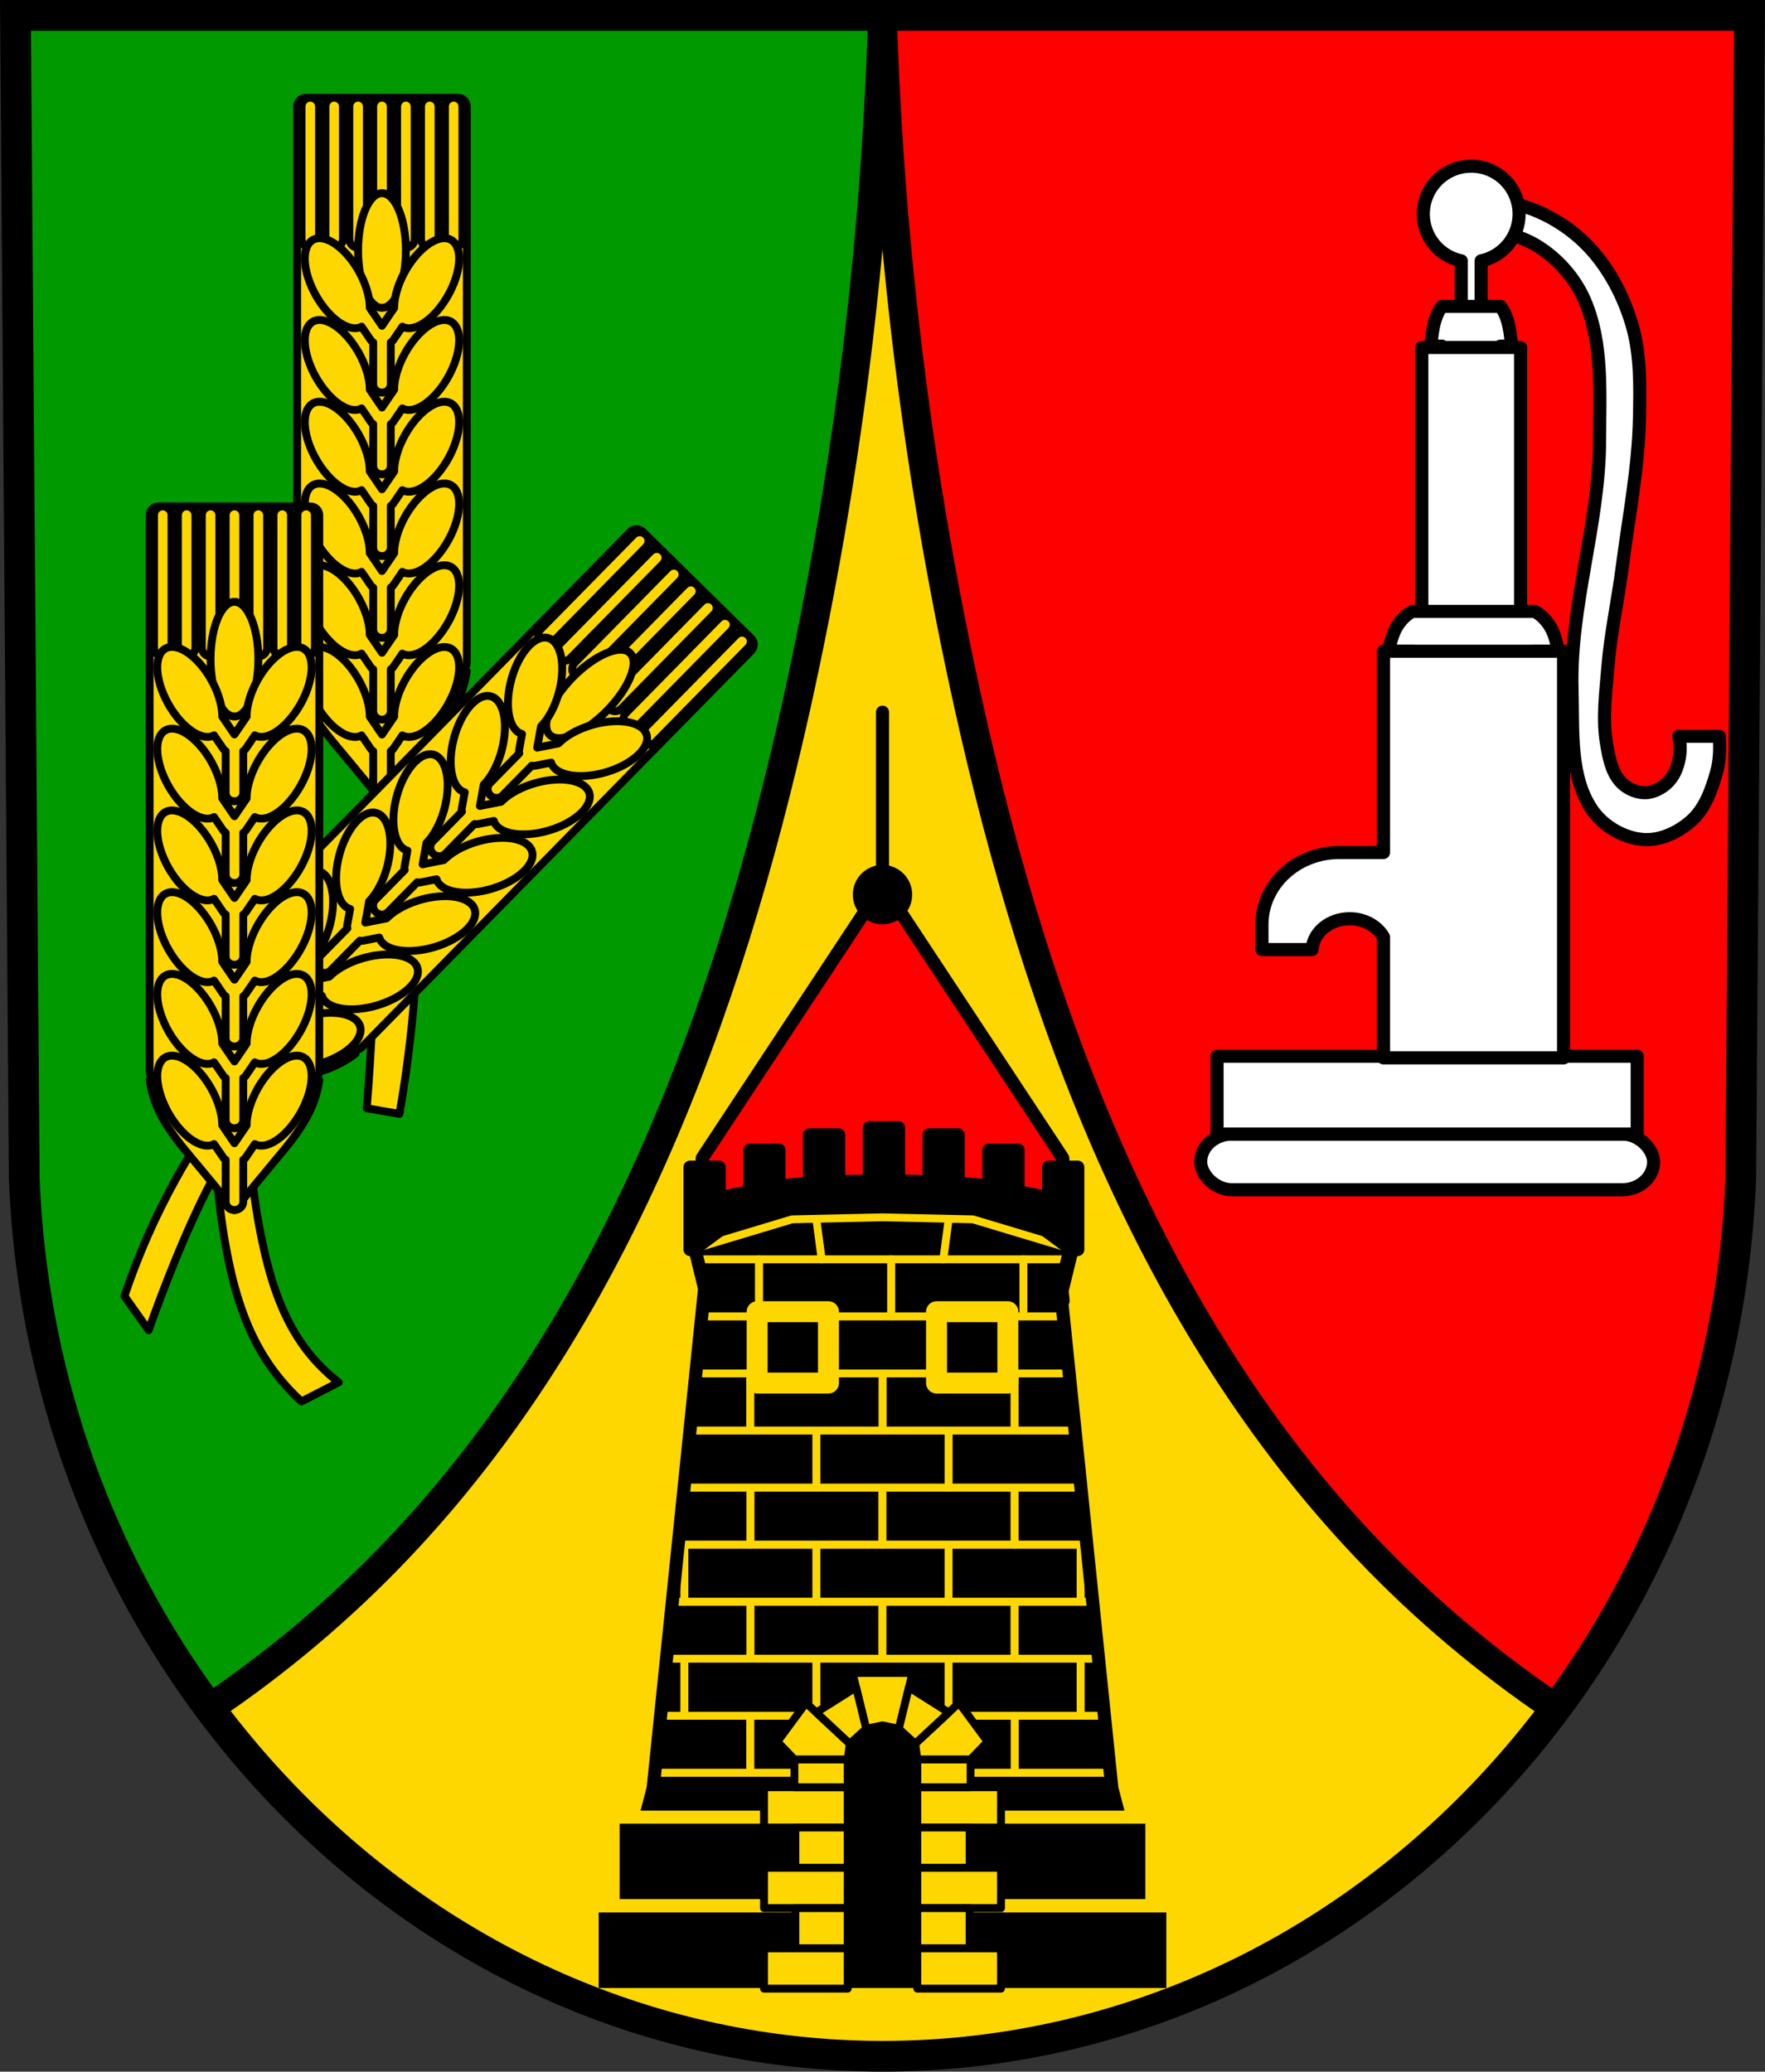 <?xml version="1.0" encoding="UTF-8" standalone="no"?>
<!-- Created with Inkscape (http://www.inkscape.org/) -->

<svg
   xmlns:dc="http://purl.org/dc/elements/1.1/"
   xmlns:cc="http://creativecommons.org/ns#"
   xmlns:rdf="http://www.w3.org/1999/02/22-rdf-syntax-ns#"
   xmlns:svg="http://www.w3.org/2000/svg"
   xmlns="http://www.w3.org/2000/svg"
   xmlns:sodipodi="http://sodipodi.sourceforge.net/DTD/sodipodi-0.dtd"
   xmlns:inkscape="http://www.inkscape.org/namespaces/inkscape"
   width="178.347mm"
   height="209.344mm"
   viewBox="0 0 178.347 209.344"
   version="1.1"
   id="svg2403"
   inkscape:version="0.92.4 (5da689c313, 2019-01-14)"
   sodipodi:docname="DEU Kalenborn COA.svg">
  <rect x="0" y="0" width="178.347" height="209.344" fill="#333333" stroke="none"/>
  <defs
     id="defs2397">
    <inkscape:path-effect
       effect="spiro"
       id="path-effect2687"
       is_visible="true" />
    <inkscape:path-effect
       effect="spiro"
       id="path-effect2534"
       is_visible="true" />
    <inkscape:path-effect
       effect="spiro"
       id="path-effect1502"
       is_visible="true" />
    <inkscape:path-effect
       effect="spiro"
       id="path-effect1442"
       is_visible="true" />
    <inkscape:path-effect
       effect="spiro"
       id="path-effect1438"
       is_visible="true" />
    <inkscape:path-effect
       effect="spiro"
       id="path-effect1092"
       is_visible="true" />
    <inkscape:path-effect
       effect="spiro"
       id="path-effect1068"
       is_visible="true" />
    <inkscape:path-effect
       effect="spiro"
       id="path-effect884"
       is_visible="true" />
    <inkscape:path-effect
       effect="spiro"
       id="path-effect826"
       is_visible="true" />
    <inkscape:path-effect
       effect="spiro"
       id="path-effect3186"
       is_visible="true" />
    <inkscape:path-effect
       effect="spiro"
       id="path-effect826-3"
       is_visible="true" />
    <inkscape:path-effect
       effect="spiro"
       id="path-effect1068-3"
       is_visible="true" />
    <inkscape:path-effect
       effect="spiro"
       id="path-effect1092-6"
       is_visible="true" />
    <inkscape:path-effect
       effect="spiro"
       id="path-effect1438-6"
       is_visible="true" />
    <inkscape:path-effect
       effect="spiro"
       id="path-effect1442-9"
       is_visible="true" />
    <inkscape:path-effect
       effect="spiro"
       id="path-effect1502-0"
       is_visible="true" />
    <inkscape:path-effect
       effect="spiro"
       id="path-effect2534-5"
       is_visible="true" />
    <inkscape:path-effect
       effect="spiro"
       id="path-effect2687-9"
       is_visible="true" />
  </defs>
  <sodipodi:namedview
     id="base"
     pagecolor="#ffffff"
     bordercolor="#666666"
     borderopacity="1.0"
     inkscape:pageopacity="0.0"
     inkscape:pageshadow="2"
     inkscape:zoom="0.69260141"
     inkscape:cx="337.0346"
     inkscape:cy="395.60996"
     inkscape:document-units="mm"
     inkscape:current-layer="layer1"
     showgrid="false"
     inkscape:window-width="1366"
     inkscape:window-height="745"
     inkscape:window-x="-8"
     inkscape:window-y="-8"
     inkscape:window-maximized="1"
     fit-margin-top="0"
     fit-margin-left="0"
     fit-margin-right="0"
     fit-margin-bottom="0"
     inkscape:snap-midpoints="true"
     inkscape:snap-smooth-nodes="true"
     inkscape:snap-nodes="true"
     showguides="false"
     inkscape:object-paths="false" />
  <g
     inkscape:label="Ebene 1"
     inkscape:groupmode="layer"
     id="layer1"
     transform="translate(4.067,-6.86)">
    <path
       style="fill:#ffd700;fill-opacity:1;fill-rule:evenodd;stroke:none;stroke-width:3.104;stroke-opacity:1"
       inkscape:connector-curvature="0"
       d="m 172.716,8.412 -0.889,117.581 c -1.939,49.459 -40.255,88.631 -86.721,88.658 -46.424,-0.061 -84.754,-39.246 -86.721,-88.658 L -2.503,8.412 H 85.104 Z"
       id="path10563-0-6-7-0-7"
       sodipodi:nodetypes="ccccccc" />
    <path
       style="fill:none;stroke:#000000;stroke-width:1.323;stroke-linecap:round;stroke-linejoin:miter;stroke-miterlimit:4;stroke-dasharray:none;stroke-opacity:1"
       d="m 85.106,78.827 v 26.845"
       id="path2168"
       inkscape:connector-curvature="0" />
    <path
       style="fill:#ff0000;stroke:#000000;stroke-width:1.323;stroke-linecap:round;stroke-linejoin:round;stroke-miterlimit:4;stroke-dasharray:none;stroke-opacity:1;fill-opacity:1"
       d="m 85.106,96.27 -18.212,27.611 -0.752,9.152 18.964,0.483 18.964,-0.483 -0.751,-9.152 z"
       id="path2170-9"
       inkscape:connector-curvature="0" />
    <path
       style="fill:#000000;fill-opacity:1;stroke:#000000;stroke-width:5;stroke-linecap:round;stroke-linejoin:round;stroke-miterlimit:4;stroke-dasharray:none;stroke-opacity:1;paint-order:markers fill stroke"
       d="m 331.477,430.016 v 20.326 c -3.149,0.058 -7.152,0.152 -11.676,0.316 v -17.916 h -11.115 v 18.473 c -2.878,0.19 -5.63,0.404 -7.887,0.674 -1.161,0.139 -2.45,0.324 -3.787,0.527 v -13.865 h -11.117 v 15.836 c -4.212,0.819 -8.025,1.62 -11.674,2.408 v -11.723 h -11.117 v 31.402 l 2.256,0.4 3.727,15.277 -0.398,3.865 h 5.533 v -18.477 l 11.674,-0.924 v 12.879 h 11.117 v -13.76 l 11.674,-0.926 v 8.879 h 11.115 v -7.76 l 11.676,-0.926 v 5.957 h 11.115 v -5.957 l 11.676,0.926 v 7.76 h 11.115 v -8.879 l 11.674,0.924 v 13.762 h 11.117 v -12.881 l 11.674,0.926 v 18.477 h 5.533 l -0.398,-3.865 3.727,-15.277 2.256,-0.4 v -31.402 h -11.117 v 11.723 c -3.649,-0.789 -7.462,-1.589 -11.674,-2.408 v -15.836 h -11.117 v 13.865 c -1.337,-0.203 -2.625,-0.388 -3.785,-0.527 -2.257,-0.27 -5.009,-0.484 -7.889,-0.674 v -18.473 h -11.115 v 17.916 c -4.523,-0.165 -8.527,-0.258 -11.676,-0.316 v -20.326 z"
       transform="matrix(0.265,0,0,0.265,-4.067,6.86)"
       id="rect2224"
       inkscape:connector-curvature="0"
       sodipodi:nodetypes="cccccccccccccccccccccccccccccccccccccccccccccccccccccsccccccc" />
    <circle
       style="fill:#000000;fill-opacity:1;stroke:#000000;stroke-width:0.794;stroke-linecap:round;stroke-linejoin:round;stroke-miterlimit:4;stroke-dasharray:none;stroke-opacity:1;paint-order:markers fill stroke"
       id="path2188-4"
       cx="85.106"
       cy="97.262"
       r="2.603" />
    <path
       style="fill:#009900;stroke:#000000;stroke-width:2.91;stroke-linecap:round;stroke-linejoin:round;stroke-miterlimit:4;stroke-dasharray:none;stroke-opacity:1;fill-opacity:1"
       d="M -2.503,8.412 -1.615,125.993 c 0.804,20.194 7.683,38.677 18.704,53.483 6.89,-4.649 13.283,-10.034 19.013,-16.055 21.927,-23.042 33.384,-54.144 40.283,-85.195 5.094,-22.927 8.017,-46.337 8.718,-69.813 z"
       id="path3184"
       inkscape:connector-curvature="0" />
    <path
       transform="translate(194.38,-14.236)"
       style="fill:#ffd700;fill-opacity:1;stroke:#000000;stroke-width:0.794;stroke-linecap:round;stroke-linejoin:round;stroke-miterlimit:4;stroke-dasharray:none;stroke-opacity:1"
       d="m -160.815,103.748 c 0.287,6.707 0.287,13.426 0,20.133 -0.132,3.071 -0.323,6.14 -0.575,9.204 l 3.308,0.575 c 0.87,-4.994 1.447,-10.038 1.726,-15.1 0.261,-4.741 0.261,-9.496 0,-14.237 z"
       id="path1440-2"
       inkscape:connector-curvature="0"
       inkscape:path-effect="#path-effect1442-9"
       inkscape:original-d="m -160.81502,103.74822 c 0,0 0.20941,13.42509 0,20.13273 -0.0959,3.07233 -0.57523,9.20353 -0.57523,9.20353 l 3.30752,0.57522 c 0,0 1.43759,-10.0418 1.72567,-15.09955 0.26986,-4.73789 0,-14.23671 0,-14.23671 z"
       sodipodi:nodetypes="caccacc" />
    <path
       transform="translate(187.872,-3e-6)"
       style="fill:#ffd700;stroke:#000000;stroke-width:0.794;stroke-linecap:round;stroke-linejoin:round;stroke-miterlimit:4;stroke-dasharray:none;stroke-opacity:1;fill-opacity:1"
       d="m -165.273,113.383 c -3.421,3.877 -6.417,8.129 -8.916,12.655 -2.078,3.763 -3.813,7.715 -5.177,11.792 l 2.445,3.451 c 0.683,-1.931 1.402,-3.849 2.157,-5.752 1.789,-4.51 3.786,-8.954 6.327,-13.086 1.262,-2.052 2.656,-4.023 4.17,-5.896 z"
       id="path1436-7"
       inkscape:connector-curvature="0"
       inkscape:path-effect="#path-effect1438-6"
       inkscape:original-d="m -165.27299,113.38317 c 0,0 -6.3801,8.16084 -8.91591,12.65486 -2.10961,3.73867 -5.17699,11.79202 -5.17699,11.79202 l 2.44469,3.45132 c 0,0 1.35101,-3.86974 2.15708,-5.75221 1.9072,-4.45408 3.86548,-8.91312 6.32742,-13.08626 1.22318,-2.07336 4.17035,-5.89602 4.17035,-5.89602 z"
       sodipodi:nodetypes="caccaacc" />
    <path
       inkscape:connector-curvature="0"
       style="fill:#ff0000;stroke:#000000;stroke-width:2.91;stroke-linecap:round;stroke-linejoin:round;stroke-miterlimit:4;stroke-dasharray:none;stroke-opacity:1;fill-opacity:1"
       d="m 172.712,8.412 -0.889,117.58 c -0.804,20.194 -7.683,38.677 -18.704,53.483 -6.89,-4.649 -13.283,-10.034 -19.013,-16.055 C 112.179,140.378 100.722,109.276 93.823,78.225 88.728,55.298 85.805,31.888 85.104,8.412 Z"
       id="path3184-0" />
    <path
       style="fill:#ffffff;stroke:#000000;stroke-width:1.323;stroke-linecap:round;stroke-linejoin:round;stroke-miterlimit:4;stroke-dasharray:none;stroke-opacity:1"
       d="m 146.716,27.251 c -0.279,0.003 -0.558,0.014 -0.836,0.034 l -0.418,2.922 c 2.04,-0.066 4.132,0.469 5.843,1.53 2.039,1.264 3.769,3.227 4.73,5.426 1.906,4.359 1.536,9.432 1.53,14.19 -0.011,8.444 -3.03,16.739 -2.782,25.18 0.122,4.138 -0.291,8.853 2.087,12.242 1.133,1.615 3.179,2.788 5.147,2.921 1.744,0.118 3.576,-0.771 4.869,-1.948 1.35,-1.228 2.007,-3.113 2.504,-4.869 0.329,-1.163 0.347,-2.406 0.278,-3.617 h -4.101 c 0.261,1.055 0.149,2.194 -0.212,3.2 -0.247,0.69 -0.695,1.348 -1.283,1.786 -0.581,0.435 -1.331,0.757 -2.056,0.717 -0.862,-0.047 -1.757,-0.476 -2.337,-1.115 -0.929,-1.022 -1.191,-2.531 -1.419,-3.894 -0.421,-2.516 -0.065,-5.108 0.139,-7.651 0.275,-3.421 1.022,-6.788 1.461,-10.192 0.65,-5.034 1.645,-10.053 1.738,-15.127 0.056,-3.052 0.122,-6.193 -0.71,-9.13 -0.744,-2.626 -2.003,-5.18 -3.741,-7.285 -1.388,-1.681 -3.186,-3.083 -5.147,-4.035 -1.631,-0.791 -3.332,-1.305 -5.285,-1.286 z"
       id="path882"
       inkscape:connector-curvature="0"
       sodipodi:nodetypes="sccaaaaaaaaccaaaaaaaaaaas" />
    <path
       inkscape:connector-curvature="0"
       style="fill:#ffffff;fill-opacity:1;stroke:#000000;stroke-width:1.323;stroke-linecap:round;stroke-linejoin:round;stroke-miterlimit:4;stroke-dasharray:none;stroke-opacity:1;paint-order:markers fill stroke"
       d="m 144.593,23.651 a 4.838,4.838 0 0 0 -4.838,4.838 4.838,4.838 0 0 0 3.835,4.731 v 5.048 h 2.007 v -5.052 a 4.838,4.838 0 0 0 3.835,-4.727 4.838,4.838 0 0 0 -4.838,-4.838 z"
       id="rect862-2" />
    <path
       style="fill:#ffffff;fill-opacity:1;stroke:#000000;stroke-width:1.323;stroke-linecap:round;stroke-linejoin:round;stroke-miterlimit:4;stroke-dasharray:none;stroke-opacity:1;paint-order:markers fill stroke"
       d="m 141.641,37.821 c -0.308,0.366 -0.534,0.851 -0.71,1.432 -0.233,0.768 -0.331,1.643 -0.42,2.585 h 1.129 v 6.203 h 5.905 v -6.203 h 1.129 c -0.089,-0.942 -0.187,-1.817 -0.419,-2.585 -0.176,-0.581 -0.402,-1.066 -0.71,-1.432 z"
       id="rect3404-3-0"
       inkscape:connector-curvature="0"
       sodipodi:nodetypes="caccccccacc" />
    <rect
       style="fill:#ffffff;fill-opacity:1;stroke:#000000;stroke-width:1.323;stroke-linecap:round;stroke-linejoin:round;stroke-miterlimit:4;stroke-dasharray:none;stroke-opacity:1;paint-order:markers fill stroke"
       id="rect3406-5"
       width="9.98"
       height="29.219"
       x="139.603"
       y="41.974" />
    <path
       style="fill:#ffffff;fill-opacity:1;stroke:#000000;stroke-width:5;stroke-linecap:round;stroke-linejoin:round;stroke-miterlimit:4;stroke-dasharray:none;stroke-opacity:1;paint-order:markers fill stroke"
       d="m 538.477,233.148 c -2.44,1.385 -4.228,3.218 -5.624,5.414 -1.845,2.904 -2.621,6.209 -3.324,9.771 h 8.947 v 23.443 h 46.779 v -23.443 h 8.947 c -0.702,-3.562 -1.478,-6.868 -3.323,-9.771 -1.396,-2.196 -3.184,-4.029 -5.624,-5.414 z"
       transform="matrix(0.265,0,0,0.265,-4.067,6.86)"
       id="rect3404-3"
       inkscape:connector-curvature="0"
       sodipodi:nodetypes="caccccccacc" />
    <rect
       style="fill:#ffffff;fill-opacity:1;stroke:#000000;stroke-width:1.323;stroke-linecap:round;stroke-linejoin:round;stroke-miterlimit:4;stroke-dasharray:none;stroke-opacity:1;paint-order:markers fill stroke"
       id="rect3295-0"
       width="45.765"
       height="5.631"
       x="117.259"
       y="121.457"
       ry="3.173"
       rx="3.173" />
    <rect
       style="fill:#ffffff;fill-opacity:1;stroke:#000000;stroke-width:1.323;stroke-linecap:round;stroke-linejoin:round;stroke-miterlimit:4;stroke-dasharray:none;stroke-opacity:1;paint-order:markers fill stroke"
       id="rect3297-1"
       width="42.457"
       height="7.866"
       x="118.912"
       y="113.591" />
    <path
       style="fill:#ffffff;fill-opacity:1;stroke:#000000;stroke-width:5;stroke-linecap:round;stroke-linejoin:round;stroke-miterlimit:4;stroke-dasharray:none;stroke-opacity:1;paint-order:markers fill stroke"
       d="M 527.529 248.334 L 527.529 325.078 L 510.756 325.078 C 494.377 325.078 481.188 337.332 481.188 352.553 L 481.188 362.1 L 500.277 362.1 C 500.753 355.515 506.967 350.334 514.637 350.334 C 520.31 350.334 525.182 353.173 527.529 357.314 L 527.529 403.393 L 596.203 403.393 L 596.203 248.334 L 527.529 248.334 z "
       transform="matrix(0.265,0,0,0.265,-4.067,6.86)"
       id="rect3299-9" />
    <path
       transform="translate(187.872,-1.6197628e-6)"
       style="fill:#ffd700;fill-opacity:1;stroke:#000000;stroke-width:0.794;stroke-linecap:round;stroke-linejoin:round;stroke-miterlimit:4;stroke-dasharray:none;stroke-opacity:1"
       d="m -170.018,125.602 c 0.168,2.455 0.473,4.901 0.915,7.321 0.657,3.603 1.635,7.195 3.457,10.372 1.108,1.932 2.521,3.688 4.169,5.186 l 3.762,-1.932 c -1.448,-1.118 -2.722,-2.461 -3.762,-3.966 -2.101,-3.039 -3.204,-6.655 -3.966,-10.27 -0.516,-2.45 -0.89,-4.93 -1.119,-7.423 z"
       id="path1090-4"
       inkscape:connector-curvature="0"
       inkscape:original-d="m -170.01831,125.60199 c 0,0 0.37112,4.92284 0.91517,7.32136 0.80615,3.55404 1.71193,7.17275 3.45732,10.37193 1.06227,1.94707 4.16911,5.18597 4.16911,5.18597 l 3.76236,-1.93203 c 0,0 -2.7886,-2.42559 -3.76236,-3.96574 -1.96111,-3.10181 -3.02575,-6.7229 -3.96574,-10.27024 -0.64094,-2.4188 -1.11855,-7.42305 -1.11855,-7.42305 z"
       sodipodi:nodetypes="caaccaacc"
       inkscape:path-effect="#path-effect1092-6" />
    <path
       style="fill:#ffd700;fill-opacity:1;stroke:#000000;stroke-width:0.794;stroke-linecap:round;stroke-linejoin:round;stroke-miterlimit:4;stroke-dasharray:none;stroke-opacity:1;paint-order:markers fill stroke"
       d="m 26.847,16.735 c -0.492,0 -0.888,0.396 -0.888,0.888 v 56.173 c 0,0.306 0.154,0.575 0.389,0.735 l -0.389,0.152 c 0.108,0.804 0.31,1.596 0.6,2.353 0.857,2.239 2.446,4.107 3.985,5.945 1.345,1.605 2.673,3.224 3.986,4.856 1.313,-1.632 2.642,-3.25 3.986,-4.856 1.54,-1.838 3.128,-3.706 3.985,-5.945 0.29,-0.758 0.492,-1.549 0.6,-2.353 l -0.388,-0.152 c 0.235,-0.159 0.389,-0.428 0.389,-0.735 V 17.623 c 0,-0.492 -0.396,-0.888 -0.888,-0.888 z"
       id="rect1016-1-0"
       inkscape:connector-curvature="0" />
    <path
       style="fill:#ffd700;fill-opacity:1;stroke:#000000;stroke-width:0.794;stroke-linecap:round;stroke-linejoin:round;stroke-miterlimit:4;stroke-dasharray:none;stroke-opacity:1;paint-order:markers fill stroke"
       d="m 27.286,16.736 c -0.489,0 -0.883,0.396 -0.883,0.888 v 13.387 c 0,0.492 0.394,0.887 0.883,0.887 0.489,0 0.883,-0.395 0.883,-0.887 V 17.623 c 0,-0.492 -0.394,-0.888 -0.883,-0.888 z m 2.415,0 c -0.489,0 -0.883,0.396 -0.883,0.888 v 13.387 c 0,0.492 0.394,0.887 0.883,0.887 0.489,0 0.883,-0.395 0.883,-0.887 V 17.623 c 0,-0.492 -0.394,-0.888 -0.883,-0.888 z m 2.415,0 c -0.489,0 -0.883,0.396 -0.883,0.888 v 13.387 c 0,0.492 0.394,0.887 0.883,0.887 0.489,0 0.883,-0.395 0.883,-0.887 V 17.623 c 0,-0.492 -0.394,-0.888 -0.883,-0.888 z m 2.415,0 c -0.489,0 -0.884,0.396 -0.884,0.888 v 13.387 c 0,0.492 0.394,0.887 0.884,0.887 0.489,0 0.883,-0.395 0.883,-0.887 V 17.623 c 0,-0.492 -0.394,-0.888 -0.883,-0.888 z m 2.415,0 c -0.489,0 -0.884,0.396 -0.884,0.888 v 13.387 c 0,0.492 0.394,0.887 0.884,0.887 0.489,0 0.883,-0.395 0.883,-0.887 V 17.623 c 0,-0.492 -0.394,-0.888 -0.883,-0.888 z m 2.414,0 c -0.489,0 -0.883,0.396 -0.883,0.888 v 13.387 c 0,0.492 0.394,0.887 0.883,0.887 0.489,0 0.884,-0.395 0.884,-0.887 V 17.623 c 0,-0.492 -0.394,-0.888 -0.884,-0.888 z m 2.415,0 c -0.489,0 -0.883,0.396 -0.883,0.888 v 13.387 c 0,0.492 0.394,0.887 0.883,0.887 0.489,0 0.883,-0.395 0.883,-0.887 V 17.623 c 0,-0.492 -0.394,-0.888 -0.883,-0.888 z"
       id="rect1018-6-1"
       inkscape:connector-curvature="0" />
    <ellipse
       style="fill:#ffd700;fill-opacity:1;stroke:#000000;stroke-width:0.794;stroke-linecap:round;stroke-linejoin:round;stroke-miterlimit:4;stroke-dasharray:none;stroke-opacity:1;paint-order:markers fill stroke"
       id="path1014-6-2"
       cx="34.531"
       cy="32.173"
       rx="2.414"
       ry="5.793" />
    <path
       style="fill:#ffd700;fill-opacity:1;stroke:#000000;stroke-width:0.794;stroke-linecap:round;stroke-linejoin:round;stroke-miterlimit:4;stroke-dasharray:none;stroke-opacity:1;paint-order:markers fill stroke"
       d="m 28.363,47.462 a 5.025,2.488 60.63 0 0 -0.764,0.137 5.025,2.488 60.63 0 0 0.198,5.531 5.025,2.488 60.63 0 0 4.638,3.277 5.025,2.488 60.63 0 0 0.032,-0.02 l 0.915,1.343 c 0.07,0.103 0.161,0.185 0.261,0.247 v 4.224 c 0,0.473 0.396,0.854 0.887,0.854 0.492,0 0.888,-0.381 0.888,-0.854 v -4.224 c 0.101,-0.062 0.191,-0.144 0.261,-0.247 l 0.914,-1.342 a 2.488,5.025 29.37 0 0 0.033,0.019 2.488,5.025 29.37 0 0 4.638,-3.277 2.488,5.025 29.37 0 0 0.198,-5.531 2.488,5.025 29.37 0 0 -0.764,-0.137 2.488,5.025 29.37 0 0 -3.874,3.413 2.488,5.025 29.37 0 0 -1.059,3.613 l -1.235,1.813 -1.235,-1.814 a 5.025,2.488 60.63 0 0 -1.058,-3.612 5.025,2.488 60.63 0 0 -3.874,-3.413 z"
       id="path898-38-8"
       inkscape:connector-curvature="0" />
    <path
       style="fill:#ffd700;fill-opacity:1;stroke:#000000;stroke-width:0.794;stroke-linecap:round;stroke-linejoin:round;stroke-miterlimit:4;stroke-dasharray:none;stroke-opacity:1;paint-order:markers fill stroke"
       d="m 28.363,39.201 a 5.025,2.488 60.63 0 0 -0.764,0.137 5.025,2.488 60.63 0 0 0.198,5.531 5.025,2.488 60.63 0 0 4.638,3.277 5.025,2.488 60.63 0 0 0.032,-0.02 l 0.915,1.343 c 0.07,0.103 0.161,0.185 0.261,0.247 v 4.224 c 0,0.473 0.396,0.854 0.887,0.854 0.492,0 0.888,-0.381 0.888,-0.854 v -4.224 c 0.101,-0.062 0.191,-0.144 0.261,-0.247 l 0.914,-1.342 a 2.488,5.025 29.37 0 0 0.033,0.019 2.488,5.025 29.37 0 0 4.638,-3.277 2.488,5.025 29.37 0 0 0.198,-5.531 2.488,5.025 29.37 0 0 -0.764,-0.137 2.488,5.025 29.37 0 0 -3.874,3.413 2.488,5.025 29.37 0 0 -1.059,3.613 l -1.235,1.813 -1.235,-1.814 a 5.025,2.488 60.63 0 0 -1.058,-3.612 5.025,2.488 60.63 0 0 -3.874,-3.413 z"
       id="path898-3-4-6"
       inkscape:connector-curvature="0" />
    <path
       style="fill:#ffd700;fill-opacity:1;stroke:#000000;stroke-width:0.794;stroke-linecap:round;stroke-linejoin:round;stroke-miterlimit:4;stroke-dasharray:none;stroke-opacity:1;paint-order:markers fill stroke"
       d="m 28.363,30.94 a 5.025,2.488 60.63 0 0 -0.764,0.137 5.025,2.488 60.63 0 0 0.198,5.531 5.025,2.488 60.63 0 0 4.638,3.277 5.025,2.488 60.63 0 0 0.032,-0.02 l 0.915,1.343 c 0.07,0.103 0.161,0.185 0.261,0.247 v 4.224 c 0,0.473 0.396,0.854 0.887,0.854 0.492,0 0.888,-0.381 0.888,-0.854 v -4.224 c 0.101,-0.062 0.191,-0.144 0.261,-0.247 l 0.914,-1.342 a 2.488,5.025 29.37 0 0 0.033,0.019 2.488,5.025 29.37 0 0 4.638,-3.277 2.488,5.025 29.37 0 0 0.198,-5.531 2.488,5.025 29.37 0 0 -0.764,-0.137 2.488,5.025 29.37 0 0 -3.874,3.413 2.488,5.025 29.37 0 0 -1.059,3.613 l -1.235,1.813 -1.235,-1.814 a 5.025,2.488 60.63 0 0 -1.058,-3.612 5.025,2.488 60.63 0 0 -3.874,-3.413 z"
       id="path898-3-3-3-7"
       inkscape:connector-curvature="0" />
    <path
       style="fill:#ffd700;fill-opacity:1;stroke:#000000;stroke-width:0.794;stroke-linecap:round;stroke-linejoin:round;stroke-miterlimit:4;stroke-dasharray:none;stroke-opacity:1;paint-order:markers fill stroke"
       d="m 28.363,55.723 a 5.025,2.488 60.63 0 0 -0.764,0.137 5.025,2.488 60.63 0 0 0.198,5.531 5.025,2.488 60.63 0 0 4.638,3.277 5.025,2.488 60.63 0 0 0.032,-0.02 l 0.915,1.343 c 0.07,0.103 0.161,0.185 0.261,0.247 v 4.224 c 0,0.473 0.396,0.854 0.887,0.854 0.492,0 0.888,-0.381 0.888,-0.854 v -4.224 c 0.101,-0.062 0.191,-0.144 0.261,-0.247 l 0.914,-1.342 a 2.488,5.025 29.37 0 0 0.033,0.019 2.488,5.025 29.37 0 0 4.638,-3.277 2.488,5.025 29.37 0 0 0.198,-5.531 2.488,5.025 29.37 0 0 -0.764,-0.137 2.488,5.025 29.37 0 0 -3.874,3.413 2.488,5.025 29.37 0 0 -1.059,3.613 l -1.235,1.813 -1.235,-1.814 a 5.025,2.488 60.63 0 0 -1.058,-3.612 5.025,2.488 60.63 0 0 -3.874,-3.413 z"
       id="path898-2-9-9"
       inkscape:connector-curvature="0" />
    <path
       style="fill:#ffd700;fill-opacity:1;stroke:#000000;stroke-width:0.794;stroke-linecap:round;stroke-linejoin:round;stroke-miterlimit:4;stroke-dasharray:none;stroke-opacity:1;paint-order:markers fill stroke"
       d="m 28.363,63.984 a 5.025,2.488 60.63 0 0 -0.764,0.137 5.025,2.488 60.63 0 0 0.198,5.531 5.025,2.488 60.63 0 0 4.638,3.277 5.025,2.488 60.63 0 0 0.032,-0.02 l 0.915,1.343 c 0.07,0.103 0.161,0.185 0.261,0.247 v 4.224 c 0,0.473 0.396,0.854 0.887,0.854 0.492,0 0.888,-0.381 0.888,-0.854 v -4.224 c 0.101,-0.062 0.191,-0.144 0.261,-0.247 l 0.914,-1.342 a 2.488,5.025 29.37 0 0 0.033,0.019 2.488,5.025 29.37 0 0 4.638,-3.277 2.488,5.025 29.37 0 0 0.198,-5.531 2.488,5.025 29.37 0 0 -0.764,-0.137 2.488,5.025 29.37 0 0 -3.874,3.413 2.488,5.025 29.37 0 0 -1.059,3.613 l -1.235,1.813 -1.235,-1.814 a 5.025,2.488 60.63 0 0 -1.058,-3.612 5.025,2.488 60.63 0 0 -3.874,-3.413 z"
       id="path898-6-0-8"
       inkscape:connector-curvature="0" />
    <path
       style="fill:#ffd700;fill-opacity:1;stroke:#000000;stroke-width:0.794;stroke-linecap:round;stroke-linejoin:round;stroke-miterlimit:4;stroke-dasharray:none;stroke-opacity:1;paint-order:markers fill stroke"
       d="m 28.363,72.245 a 5.025,2.488 60.63 0 0 -0.764,0.137 5.025,2.488 60.63 0 0 0.198,5.531 5.025,2.488 60.63 0 0 4.638,3.277 5.025,2.488 60.63 0 0 0.032,-0.02 l 0.915,1.343 c 0.07,0.103 0.161,0.185 0.261,0.247 v 4.224 c 0,0.473 0.396,0.854 0.887,0.854 0.492,0 0.888,-0.381 0.888,-0.854 v -4.224 c 0.101,-0.062 0.191,-0.144 0.261,-0.247 l 0.914,-1.342 a 2.488,5.025 29.37 0 0 0.033,0.019 2.488,5.025 29.37 0 0 4.638,-3.277 2.488,5.025 29.37 0 0 0.198,-5.531 2.488,5.025 29.37 0 0 -0.764,-0.137 2.488,5.025 29.37 0 0 -3.874,3.413 2.488,5.025 29.37 0 0 -1.059,3.613 l -1.235,1.813 -1.235,-1.814 a 5.025,2.488 60.63 0 0 -1.058,-3.612 5.025,2.488 60.63 0 0 -3.874,-3.413 z"
       id="path898-2-8-1-5"
       inkscape:connector-curvature="0" />
    <path
       style="fill:#ffd700;fill-opacity:1;stroke:#000000;stroke-width:0.794;stroke-linecap:round;stroke-linejoin:round;stroke-miterlimit:4;stroke-dasharray:none;stroke-opacity:1;paint-order:markers fill stroke"
       d="m 60.878,60.588 c -0.351,-0.345 -0.911,-0.34 -1.255,0.011 L 20.256,100.671 c -0.215,0.219 -0.294,0.518 -0.238,0.797 l -0.384,-0.164 c -0.486,0.649 -0.897,1.356 -1.221,2.099 -0.958,2.198 -1.134,4.644 -1.324,7.034 -0.166,2.088 -0.352,4.173 -0.559,6.257 2.08,-0.244 4.162,-0.467 6.246,-0.67 2.386,-0.232 4.829,-0.452 7.009,-1.448 0.738,-0.337 1.437,-0.76 2.077,-1.258 l -0.17,-0.381 c 0.279,0.051 0.577,-0.033 0.792,-0.252 l 39.367,-40.071 c 0.345,-0.351 0.34,-0.911 -0.011,-1.255 z"
       id="rect1016-0-4"
       inkscape:connector-curvature="0" />
    <path
       style="fill:#ffd700;fill-opacity:1;stroke:#000000;stroke-width:0.794;stroke-linecap:round;stroke-linejoin:round;stroke-miterlimit:4;stroke-dasharray:none;stroke-opacity:1;paint-order:markers fill stroke"
       d="m 61.192,60.897 c -0.349,-0.343 -0.908,-0.336 -1.252,0.014 l -9.382,9.549 c -0.345,0.351 -0.341,0.909 0.008,1.252 0.349,0.343 0.907,0.337 1.252,-0.014 l 9.382,-9.549 c 0.345,-0.351 0.341,-0.909 -0.008,-1.252 z m 1.723,1.692 c -0.349,-0.343 -0.908,-0.336 -1.252,0.014 l -9.382,9.549 c -0.345,0.351 -0.341,0.909 0.008,1.252 0.349,0.343 0.907,0.337 1.252,-0.014 l 9.382,-9.549 c 0.345,-0.351 0.341,-0.909 -0.008,-1.252 z m 1.723,1.692 c -0.349,-0.343 -0.908,-0.336 -1.252,0.014 l -9.382,9.549 c -0.345,0.351 -0.341,0.909 0.008,1.252 0.349,0.343 0.907,0.337 1.252,-0.014 L 64.645,65.534 c 0.345,-0.351 0.341,-0.909 -0.008,-1.252 z m 1.723,1.692 c -0.349,-0.343 -0.908,-0.337 -1.253,0.014 l -9.382,9.549 c -0.345,0.351 -0.34,0.909 0.009,1.252 0.349,0.343 0.907,0.337 1.252,-0.014 l 9.382,-9.549 c 0.345,-0.351 0.341,-0.909 -0.008,-1.252 z m 1.723,1.692 c -0.349,-0.343 -0.908,-0.337 -1.253,0.014 l -9.382,9.549 c -0.345,0.351 -0.34,0.909 0.009,1.252 0.349,0.343 0.907,0.337 1.252,-0.014 l 9.382,-9.549 c 0.345,-0.351 0.341,-0.909 -0.008,-1.252 z m 1.722,1.692 c -0.349,-0.343 -0.908,-0.336 -1.252,0.014 l -9.382,9.549 c -0.345,0.351 -0.341,0.909 0.008,1.252 0.349,0.343 0.908,0.337 1.252,-0.014 L 69.813,70.611 c 0.345,-0.351 0.341,-0.91 -0.008,-1.253 z m 1.723,1.692 c -0.349,-0.343 -0.908,-0.336 -1.252,0.014 l -9.382,9.549 c -0.345,0.351 -0.341,0.909 0.008,1.252 0.349,0.343 0.907,0.337 1.252,-0.014 l 9.382,-9.549 c 0.345,-0.351 0.341,-0.909 -0.008,-1.252 z"
       id="rect1018-8-9"
       inkscape:connector-curvature="0" />
    <ellipse
       style="fill:#ffd700;fill-opacity:1;stroke:#000000;stroke-width:0.794;stroke-linecap:round;stroke-linejoin:round;stroke-miterlimit:4;stroke-dasharray:none;stroke-opacity:1;paint-order:markers fill stroke"
       id="path1014-0-4"
       cx="93.572"
       cy="15.994"
       rx="2.414"
       ry="5.793"
       transform="rotate(44.492)" />
    <path
       style="fill:#ffd700;fill-opacity:1;stroke:#000000;stroke-width:0.794;stroke-linecap:round;stroke-linejoin:round;stroke-miterlimit:4;stroke-dasharray:none;stroke-opacity:1;paint-order:markers fill stroke"
       d="m 40.427,83.57 a 2.488,5.025 15.121 0 0 -0.641,-0.438 2.488,5.025 15.121 0 0 -3.735,4.085 2.488,5.025 15.121 0 0 1.013,5.588 2.488,5.025 15.121 0 0 0.037,0.008 l -0.289,1.599 c -0.022,0.123 -0.015,0.245 0.013,0.36 l -2.96,3.013 c -0.331,0.337 -0.316,0.886 0.035,1.231 0.351,0.345 0.9,0.35 1.232,0.013 l 2.96,-3.013 c 0.116,0.026 0.237,0.031 0.36,0.007 l 1.593,-0.317 a 2.488,5.025 73.862 0 0 0.01,0.037 2.488,5.025 73.862 0 0 5.605,0.913 2.488,5.025 73.862 0 0 4.018,-3.807 2.488,5.025 73.862 0 0 -0.449,-0.633 2.488,5.025 73.862 0 0 -5.156,-0.28 2.488,5.025 73.862 0 0 -3.287,1.835 l -2.151,0.428 0.39,-2.16 a 2.488,5.025 15.121 0 0 1.776,-3.318 2.488,5.025 15.121 0 0 -0.372,-5.15 z"
       id="path898-7-6"
       inkscape:connector-curvature="0" />
    <path
       style="fill:#ffd700;fill-opacity:1;stroke:#000000;stroke-width:0.794;stroke-linecap:round;stroke-linejoin:round;stroke-miterlimit:4;stroke-dasharray:none;stroke-opacity:1;paint-order:markers fill stroke"
       d="m 46.216,77.677 a 2.488,5.025 15.121 0 0 -0.641,-0.438 2.488,5.025 15.121 0 0 -3.735,4.085 2.488,5.025 15.121 0 0 1.013,5.588 2.488,5.025 15.121 0 0 0.037,0.008 l -0.289,1.599 c -0.022,0.123 -0.015,0.245 0.013,0.36 l -2.96,3.013 c -0.331,0.337 -0.316,0.886 0.035,1.231 0.351,0.345 0.9,0.35 1.232,0.013 l 2.96,-3.013 c 0.116,0.026 0.237,0.031 0.36,0.007 l 1.593,-0.317 a 2.488,5.025 73.862 0 0 0.01,0.037 2.488,5.025 73.862 0 0 5.605,0.913 2.488,5.025 73.862 0 0 4.018,-3.807 2.488,5.025 73.862 0 0 -0.449,-0.633 2.488,5.025 73.862 0 0 -5.156,-0.28 2.488,5.025 73.862 0 0 -3.287,1.835 l -2.151,0.428 0.39,-2.16 a 2.488,5.025 15.121 0 0 1.776,-3.318 2.488,5.025 15.121 0 0 -0.372,-5.15 z"
       id="path898-3-5-2"
       inkscape:connector-curvature="0" />
    <path
       style="fill:#ffd700;fill-opacity:1;stroke:#000000;stroke-width:0.794;stroke-linecap:round;stroke-linejoin:round;stroke-miterlimit:4;stroke-dasharray:none;stroke-opacity:1;paint-order:markers fill stroke"
       d="m 52.005,71.784 a 2.488,5.025 15.121 0 0 -0.641,-0.438 2.488,5.025 15.121 0 0 -3.735,4.085 2.488,5.025 15.121 0 0 1.013,5.588 2.488,5.025 15.121 0 0 0.037,0.008 l -0.289,1.599 c -0.022,0.123 -0.015,0.245 0.013,0.36 l -2.96,3.013 c -0.331,0.337 -0.316,0.886 0.035,1.231 0.351,0.345 0.9,0.35 1.232,0.013 l 2.96,-3.013 c 0.116,0.026 0.237,0.031 0.36,0.007 l 1.593,-0.317 a 2.488,5.025 73.862 0 0 0.01,0.037 2.488,5.025 73.862 0 0 5.605,0.913 2.488,5.025 73.862 0 0 4.018,-3.807 2.488,5.025 73.862 0 0 -0.449,-0.633 2.488,5.025 73.862 0 0 -5.156,-0.28 2.488,5.025 73.862 0 0 -3.287,1.835 l -2.151,0.428 0.39,-2.16 A 2.488,5.025 15.121 0 0 52.377,76.933 2.488,5.025 15.121 0 0 52.005,71.784 Z"
       id="path898-3-3-7-1"
       inkscape:connector-curvature="0" />
    <path
       style="fill:#ffd700;fill-opacity:1;stroke:#000000;stroke-width:0.794;stroke-linecap:round;stroke-linejoin:round;stroke-miterlimit:4;stroke-dasharray:none;stroke-opacity:1;paint-order:markers fill stroke"
       d="m 34.637,89.463 a 2.488,5.025 15.121 0 0 -0.641,-0.438 2.488,5.025 15.121 0 0 -3.735,4.085 2.488,5.025 15.121 0 0 1.013,5.588 2.488,5.025 15.121 0 0 0.037,0.008 l -0.289,1.599 c -0.022,0.123 -0.015,0.245 0.013,0.36 l -2.96,3.013 c -0.331,0.337 -0.316,0.886 0.035,1.231 0.351,0.345 0.9,0.35 1.232,0.013 l 2.96,-3.013 c 0.116,0.026 0.237,0.031 0.36,0.007 l 1.593,-0.317 a 2.488,5.025 73.862 0 0 0.01,0.037 2.488,5.025 73.862 0 0 5.605,0.913 2.488,5.025 73.862 0 0 4.018,-3.807 2.488,5.025 73.862 0 0 -0.449,-0.633 2.488,5.025 73.862 0 0 -5.156,-0.28 2.488,5.025 73.862 0 0 -3.287,1.835 L 32.843,100.09 33.233,97.93 a 2.488,5.025 15.121 0 0 1.776,-3.318 2.488,5.025 15.121 0 0 -0.372,-5.15 z"
       id="path898-2-3-0"
       inkscape:connector-curvature="0" />
    <path
       style="fill:#ffd700;fill-opacity:1;stroke:#000000;stroke-width:0.794;stroke-linecap:round;stroke-linejoin:round;stroke-miterlimit:4;stroke-dasharray:none;stroke-opacity:1;paint-order:markers fill stroke"
       d="M 28.848,95.356 A 2.488,5.025 15.121 0 0 28.207,94.917 a 2.488,5.025 15.121 0 0 -3.735,4.085 2.488,5.025 15.121 0 0 1.013,5.588 2.488,5.025 15.121 0 0 0.037,0.008 l -0.289,1.599 c -0.022,0.123 -0.015,0.245 0.013,0.36 l -2.96,3.013 c -0.331,0.337 -0.316,0.886 0.035,1.231 0.351,0.345 0.9,0.35 1.232,0.013 l 2.96,-3.013 c 0.116,0.026 0.237,0.031 0.36,0.007 l 1.593,-0.317 a 2.488,5.025 73.862 0 0 0.01,0.037 2.488,5.025 73.862 0 0 5.605,0.913 2.488,5.025 73.862 0 0 4.018,-3.807 2.488,5.025 73.862 0 0 -0.449,-0.633 2.488,5.025 73.862 0 0 -5.156,-0.28 2.488,5.025 73.862 0 0 -3.287,1.835 l -2.151,0.428 0.39,-2.16 a 2.488,5.025 15.121 0 0 1.776,-3.318 2.488,5.025 15.121 0 0 -0.372,-5.15 z"
       id="path898-6-3-7"
       inkscape:connector-curvature="0" />
    <path
       style="fill:#ffd700;fill-opacity:1;stroke:#000000;stroke-width:0.794;stroke-linecap:round;stroke-linejoin:round;stroke-miterlimit:4;stroke-dasharray:none;stroke-opacity:1;paint-order:markers fill stroke"
       d="m 23.059,101.249 a 2.488,5.025 15.121 0 0 -0.641,-0.438 2.488,5.025 15.121 0 0 -3.735,4.085 2.488,5.025 15.121 0 0 1.013,5.588 2.488,5.025 15.121 0 0 0.037,0.008 l -0.289,1.599 c -0.022,0.123 -0.015,0.245 0.013,0.36 l -2.96,3.013 c -0.331,0.337 -0.316,0.886 0.035,1.231 0.351,0.345 0.9,0.35 1.232,0.013 l 2.96,-3.013 c 0.116,0.026 0.237,0.031 0.36,0.007 l 1.593,-0.317 a 2.488,5.025 73.862 0 0 0.01,0.037 2.488,5.025 73.862 0 0 5.605,0.913 2.488,5.025 73.862 0 0 4.018,-3.807 2.488,5.025 73.862 0 0 -0.449,-0.633 2.488,5.025 73.862 0 0 -5.156,-0.28 2.488,5.025 73.862 0 0 -3.287,1.835 l -2.151,0.428 0.39,-2.16 a 2.488,5.025 15.121 0 0 1.776,-3.318 2.488,5.025 15.121 0 0 -0.372,-5.15 z"
       id="path898-2-8-5-5"
       inkscape:connector-curvature="0" />
    <path
       style="fill:#ffd700;fill-opacity:1;stroke:#000000;stroke-width:0.794;stroke-linecap:round;stroke-linejoin:round;stroke-miterlimit:4;stroke-dasharray:none;stroke-opacity:1;paint-order:markers fill stroke"
       d="m 11.94,58.033 c -0.492,0 -0.888,0.396 -0.888,0.888 v 56.173 c 0,0.306 0.154,0.575 0.389,0.735 l -0.389,0.152 c 0.108,0.804 0.31,1.596 0.6,2.353 0.857,2.239 2.446,4.107 3.985,5.945 1.345,1.605 2.673,3.224 3.986,4.856 1.313,-1.632 2.642,-3.25 3.986,-4.856 1.54,-1.838 3.128,-3.706 3.985,-5.945 0.29,-0.758 0.492,-1.549 0.6,-2.353 l -0.388,-0.152 c 0.235,-0.159 0.389,-0.428 0.389,-0.735 V 58.921 c 0,-0.492 -0.396,-0.888 -0.888,-0.888 z"
       id="rect1016-8"
       inkscape:connector-curvature="0" />
    <path
       style="fill:#ffd700;fill-opacity:1;stroke:#000000;stroke-width:0.794;stroke-linecap:round;stroke-linejoin:round;stroke-miterlimit:4;stroke-dasharray:none;stroke-opacity:1;paint-order:markers fill stroke"
       d="m 12.379,58.033 c -0.489,0 -0.883,0.396 -0.883,0.888 v 13.387 c 0,0.492 0.394,0.887 0.883,0.887 0.489,0 0.883,-0.395 0.883,-0.887 V 58.921 c 0,-0.492 -0.394,-0.888 -0.883,-0.888 z m 2.415,0 c -0.489,0 -0.883,0.396 -0.883,0.888 v 13.387 c 0,0.492 0.394,0.887 0.883,0.887 0.489,0 0.883,-0.395 0.883,-0.887 V 58.921 c 0,-0.492 -0.394,-0.888 -0.883,-0.888 z m 2.415,0 c -0.489,0 -0.883,0.396 -0.883,0.888 v 13.387 c 0,0.492 0.394,0.887 0.883,0.887 0.489,0 0.883,-0.395 0.883,-0.887 V 58.921 c 0,-0.492 -0.394,-0.888 -0.883,-0.888 z m 2.415,0 c -0.489,0 -0.884,0.396 -0.884,0.888 v 13.387 c 0,0.492 0.394,0.887 0.884,0.887 0.489,0 0.883,-0.395 0.883,-0.887 V 58.921 c 0,-0.492 -0.394,-0.888 -0.883,-0.888 z m 2.415,0 c -0.489,0 -0.884,0.396 -0.884,0.888 v 13.387 c 0,0.492 0.394,0.887 0.884,0.887 0.489,0 0.883,-0.395 0.883,-0.887 V 58.921 c 0,-0.492 -0.394,-0.888 -0.883,-0.888 z m 2.414,0 c -0.489,0 -0.883,0.396 -0.883,0.888 v 13.387 c 0,0.492 0.394,0.887 0.883,0.887 0.489,0 0.884,-0.395 0.884,-0.887 V 58.921 c 0,-0.492 -0.394,-0.888 -0.884,-0.888 z m 2.415,0 c -0.489,0 -0.883,0.396 -0.883,0.888 v 13.387 c 0,0.492 0.394,0.887 0.883,0.887 0.489,0 0.883,-0.395 0.883,-0.887 V 58.921 c 0,-0.492 -0.394,-0.888 -0.883,-0.888 z"
       id="rect1018-89"
       inkscape:connector-curvature="0" />
    <ellipse
       style="fill:#ffd700;fill-opacity:1;stroke:#000000;stroke-width:0.794;stroke-linecap:round;stroke-linejoin:round;stroke-miterlimit:4;stroke-dasharray:none;stroke-opacity:1;paint-order:markers fill stroke"
       id="path1014-9"
       cx="19.624"
       cy="73.47"
       rx="2.414"
       ry="5.793" />
    <path
       style="fill:#ffd700;fill-opacity:1;stroke:#000000;stroke-width:0.794;stroke-linecap:round;stroke-linejoin:round;stroke-miterlimit:4;stroke-dasharray:none;stroke-opacity:1;paint-order:markers fill stroke"
       d="m 13.456,88.759 a 5.025,2.488 60.63 0 0 -0.764,0.137 5.025,2.488 60.63 0 0 0.198,5.531 5.025,2.488 60.63 0 0 4.638,3.277 5.025,2.488 60.63 0 0 0.032,-0.02 l 0.915,1.343 c 0.07,0.103 0.161,0.185 0.261,0.247 v 4.224 c 0,0.473 0.396,0.854 0.887,0.854 0.492,0 0.888,-0.381 0.888,-0.854 v -4.224 c 0.101,-0.062 0.191,-0.144 0.261,-0.247 L 21.687,97.684 a 2.488,5.025 29.37 0 0 0.033,0.019 2.488,5.025 29.37 0 0 4.638,-3.277 2.488,5.025 29.37 0 0 0.198,-5.531 2.488,5.025 29.37 0 0 -0.764,-0.137 2.488,5.025 29.37 0 0 -3.874,3.413 2.488,5.025 29.37 0 0 -1.059,3.613 l -1.235,1.813 -1.235,-1.814 a 5.025,2.488 60.63 0 0 -1.058,-3.612 5.025,2.488 60.63 0 0 -3.874,-3.413 z"
       id="path898-5"
       inkscape:connector-curvature="0" />
    <path
       style="fill:#ffd700;fill-opacity:1;stroke:#000000;stroke-width:0.794;stroke-linecap:round;stroke-linejoin:round;stroke-miterlimit:4;stroke-dasharray:none;stroke-opacity:1;paint-order:markers fill stroke"
       d="m 13.456,80.498 a 5.025,2.488 60.63 0 0 -0.764,0.137 5.025,2.488 60.63 0 0 0.198,5.531 5.025,2.488 60.63 0 0 4.638,3.277 5.025,2.488 60.63 0 0 0.032,-0.02 l 0.915,1.343 c 0.07,0.103 0.161,0.185 0.261,0.247 v 4.224 c 0,0.473 0.396,0.854 0.887,0.854 0.492,0 0.888,-0.381 0.888,-0.854 v -4.224 c 0.101,-0.062 0.191,-0.144 0.261,-0.247 l 0.914,-1.342 a 2.488,5.025 29.37 0 0 0.033,0.019 2.488,5.025 29.37 0 0 4.638,-3.277 2.488,5.025 29.37 0 0 0.198,-5.531 2.488,5.025 29.37 0 0 -0.764,-0.137 2.488,5.025 29.37 0 0 -3.874,3.413 2.488,5.025 29.37 0 0 -1.059,3.613 l -1.235,1.813 -1.235,-1.814 a 5.025,2.488 60.63 0 0 -1.058,-3.612 5.025,2.488 60.63 0 0 -3.874,-3.413 z"
       id="path898-3-6"
       inkscape:connector-curvature="0" />
    <path
       style="fill:#ffd700;fill-opacity:1;stroke:#000000;stroke-width:0.794;stroke-linecap:round;stroke-linejoin:round;stroke-miterlimit:4;stroke-dasharray:none;stroke-opacity:1;paint-order:markers fill stroke"
       d="m 13.456,72.237 a 5.025,2.488 60.63 0 0 -0.764,0.137 5.025,2.488 60.63 0 0 0.198,5.531 5.025,2.488 60.63 0 0 4.638,3.277 5.025,2.488 60.63 0 0 0.032,-0.02 l 0.915,1.343 c 0.07,0.103 0.161,0.185 0.261,0.247 v 4.224 c 0,0.473 0.396,0.854 0.887,0.854 0.492,0 0.888,-0.381 0.888,-0.854 v -4.224 c 0.101,-0.062 0.191,-0.144 0.261,-0.247 l 0.914,-1.342 a 2.488,5.025 29.37 0 0 0.033,0.019 2.488,5.025 29.37 0 0 4.638,-3.277 2.488,5.025 29.37 0 0 0.198,-5.531 2.488,5.025 29.37 0 0 -0.764,-0.137 2.488,5.025 29.37 0 0 -3.874,3.413 2.488,5.025 29.37 0 0 -1.059,3.613 l -1.235,1.813 -1.235,-1.814 a 5.025,2.488 60.63 0 0 -1.058,-3.612 5.025,2.488 60.63 0 0 -3.874,-3.413 z"
       id="path898-3-3-5"
       inkscape:connector-curvature="0" />
    <path
       style="fill:#ffd700;fill-opacity:1;stroke:#000000;stroke-width:0.794;stroke-linecap:round;stroke-linejoin:round;stroke-miterlimit:4;stroke-dasharray:none;stroke-opacity:1;paint-order:markers fill stroke"
       d="m 13.456,97.02 a 5.025,2.488 60.63 0 0 -0.764,0.137 5.025,2.488 60.63 0 0 0.198,5.531 5.025,2.488 60.63 0 0 4.638,3.277 5.025,2.488 60.63 0 0 0.032,-0.02 l 0.915,1.343 c 0.07,0.103 0.161,0.185 0.261,0.247 v 4.224 c 0,0.473 0.396,0.854 0.887,0.854 0.492,0 0.888,-0.381 0.888,-0.854 v -4.224 c 0.101,-0.062 0.191,-0.144 0.261,-0.247 l 0.914,-1.342 a 2.488,5.025 29.37 0 0 0.033,0.019 2.488,5.025 29.37 0 0 4.638,-3.277 2.488,5.025 29.37 0 0 0.198,-5.531 2.488,5.025 29.37 0 0 -0.764,-0.137 2.488,5.025 29.37 0 0 -3.874,3.413 2.488,5.025 29.37 0 0 -1.059,3.613 l -1.235,1.813 -1.235,-1.814 a 5.025,2.488 60.63 0 0 -1.058,-3.612 5.025,2.488 60.63 0 0 -3.874,-3.413 z"
       id="path898-2-32"
       inkscape:connector-curvature="0" />
    <path
       style="fill:#ffd700;fill-opacity:1;stroke:#000000;stroke-width:0.794;stroke-linecap:round;stroke-linejoin:round;stroke-miterlimit:4;stroke-dasharray:none;stroke-opacity:1;paint-order:markers fill stroke"
       d="m 13.456,105.281 a 5.025,2.488 60.63 0 0 -0.764,0.137 5.025,2.488 60.63 0 0 0.198,5.531 5.025,2.488 60.63 0 0 4.638,3.277 5.025,2.488 60.63 0 0 0.032,-0.02 l 0.915,1.343 c 0.07,0.103 0.161,0.185 0.261,0.247 v 4.224 c 0,0.473 0.396,0.854 0.887,0.854 0.492,0 0.888,-0.381 0.888,-0.854 v -4.224 c 0.101,-0.062 0.191,-0.144 0.261,-0.247 l 0.914,-1.342 a 2.488,5.025 29.37 0 0 0.033,0.019 2.488,5.025 29.37 0 0 4.638,-3.277 2.488,5.025 29.37 0 0 0.198,-5.531 2.488,5.025 29.37 0 0 -0.764,-0.137 2.488,5.025 29.37 0 0 -3.874,3.413 2.488,5.025 29.37 0 0 -1.059,3.613 l -1.235,1.813 -1.235,-1.814 a 5.025,2.488 60.63 0 0 -1.058,-3.612 5.025,2.488 60.63 0 0 -3.874,-3.413 z"
       id="path898-6-4"
       inkscape:connector-curvature="0" />
    <path
       style="fill:#ffd700;fill-opacity:1;stroke:#000000;stroke-width:0.794;stroke-linecap:round;stroke-linejoin:round;stroke-miterlimit:4;stroke-dasharray:none;stroke-opacity:1;paint-order:markers fill stroke"
       d="m 13.456,113.542 a 5.025,2.488 60.63 0 0 -0.764,0.137 5.025,2.488 60.63 0 0 0.198,5.531 5.025,2.488 60.63 0 0 4.638,3.277 5.025,2.488 60.63 0 0 0.032,-0.02 l 0.915,1.343 c 0.07,0.103 0.161,0.185 0.261,0.247 v 4.224 c 0,0.473 0.396,0.854 0.887,0.854 0.492,0 0.888,-0.381 0.888,-0.854 v -4.224 c 0.101,-0.062 0.191,-0.144 0.261,-0.247 l 0.914,-1.342 a 2.488,5.025 29.37 0 0 0.033,0.019 2.488,5.025 29.37 0 0 4.638,-3.277 2.488,5.025 29.37 0 0 0.198,-5.531 2.488,5.025 29.37 0 0 -0.764,-0.137 2.488,5.025 29.37 0 0 -3.874,3.413 2.488,5.025 29.37 0 0 -1.059,3.613 l -1.235,1.813 -1.235,-1.814 a 5.025,2.488 60.63 0 0 -1.058,-3.612 5.025,2.488 60.63 0 0 -3.874,-3.413 z"
       id="path898-2-8-8"
       inkscape:connector-curvature="0" />
    <rect
       style="fill:#000000;fill-opacity:1;stroke:#ffd700;stroke-width:0.794;stroke-linecap:round;stroke-linejoin:round;stroke-miterlimit:4;stroke-dasharray:none;stroke-opacity:1;paint-order:markers fill stroke"
       id="rect1523-10"
       width="13.353"
       height="5.766"
       x="71.754"
       y="168.71" />
    <rect
       style="fill:#000000;fill-opacity:1;stroke:#ffd700;stroke-width:0.794;stroke-linecap:round;stroke-linejoin:round;stroke-miterlimit:4;stroke-dasharray:none;stroke-opacity:1;paint-order:markers fill stroke"
       id="rect1523-1-3"
       width="13.353"
       height="5.766"
       x="85.106"
       y="168.71" />
    <path
       inkscape:connector-curvature="0"
       style="fill:#000000;fill-opacity:1;stroke:#ffd700;stroke-width:0.794;stroke-linecap:round;stroke-linejoin:round;stroke-miterlimit:4;stroke-dasharray:none;stroke-opacity:1;paint-order:markers fill stroke"
       d="m 63.871,168.71 -0.593,5.766 H 71.753 v -5.766 z m 34.588,0 v 5.766 h 8.476 l -0.594,-5.766 z"
       id="rect1523-2-6" />
    <rect
       style="fill:#000000;fill-opacity:1;stroke:#ffd700;stroke-width:0.794;stroke-linecap:round;stroke-linejoin:round;stroke-miterlimit:4;stroke-dasharray:none;stroke-opacity:1;paint-order:markers fill stroke"
       id="rect1523-4-46"
       width="13.353"
       height="5.766"
       x="65.077"
       y="162.944" />
    <rect
       style="fill:#000000;fill-opacity:1;stroke:#ffd700;stroke-width:0.794;stroke-linecap:round;stroke-linejoin:round;stroke-miterlimit:4;stroke-dasharray:none;stroke-opacity:1;paint-order:markers fill stroke"
       id="rect1523-1-9-665"
       width="13.353"
       height="5.766"
       x="78.43"
       y="162.944" />
    <rect
       style="fill:#000000;fill-opacity:1;stroke:#ffd700;stroke-width:0.794;stroke-linecap:round;stroke-linejoin:round;stroke-miterlimit:4;stroke-dasharray:none;stroke-opacity:1;paint-order:markers fill stroke"
       id="rect1523-1-95-1"
       width="13.353"
       height="5.766"
       x="91.783"
       y="162.944" />
    <path
       inkscape:connector-curvature="0"
       style="fill:#000000;fill-opacity:1;stroke:#ffd700;stroke-width:0.794;stroke-linecap:round;stroke-linejoin:round;stroke-miterlimit:4;stroke-dasharray:none;stroke-opacity:1;paint-order:markers fill stroke"
       d="m 64.465,162.944 -0.594,5.766 h 1.206 v -5.766 z m 40.67,0 v 5.766 h 1.206 l -0.594,-5.766 z"
       id="rect1523-6-9" />
    <rect
       style="fill:#000000;fill-opacity:1;stroke:#ffd700;stroke-width:0.794;stroke-linecap:round;stroke-linejoin:round;stroke-miterlimit:4;stroke-dasharray:none;stroke-opacity:1;paint-order:markers fill stroke"
       id="rect1523-4-1-1"
       width="13.353"
       height="5.766"
       x="71.754"
       y="157.178" />
    <rect
       style="fill:#000000;fill-opacity:1;stroke:#ffd700;stroke-width:0.794;stroke-linecap:round;stroke-linejoin:round;stroke-miterlimit:4;stroke-dasharray:none;stroke-opacity:1;paint-order:markers fill stroke"
       id="rect1523-1-9-3-0"
       width="13.353"
       height="5.766"
       x="85.106"
       y="157.178" />
    <path
       inkscape:connector-curvature="0"
       style="fill:#000000;fill-opacity:1;stroke:#ffd700;stroke-width:0.794;stroke-linecap:round;stroke-linejoin:round;stroke-miterlimit:4;stroke-dasharray:none;stroke-opacity:1;paint-order:markers fill stroke"
       d="m 65.059,157.178 -0.594,5.766 H 71.753 v -5.766 z m 33.401,0 v 5.766 h 7.288 l -0.594,-5.766 z"
       id="rect1523-1-95-6-0" />
    <path
       inkscape:connector-curvature="0"
       style="fill:#000000;fill-opacity:1;stroke:#ffd700;stroke-width:0.794;stroke-linecap:round;stroke-linejoin:round;stroke-miterlimit:4;stroke-dasharray:none;stroke-opacity:1;paint-order:markers fill stroke"
       d="m 65.652,151.412 -0.575,5.585 v 0.181 h 13.353 v -5.766 z m 26.13,0 v 5.766 h 13.353 v -0.183 l -0.575,-5.583 z"
       id="rect1523-4-13-2" />
    <rect
       style="fill:#000000;fill-opacity:1;stroke:#ffd700;stroke-width:0.794;stroke-linecap:round;stroke-linejoin:round;stroke-miterlimit:4;stroke-dasharray:none;stroke-opacity:1;paint-order:markers fill stroke"
       id="rect1523-1-95-4-4"
       width="13.353"
       height="5.766"
       x="78.43"
       y="151.412" />
    <rect
       style="fill:#000000;fill-opacity:1;stroke:#ffd700;stroke-width:0.794;stroke-linecap:round;stroke-linejoin:round;stroke-miterlimit:4;stroke-dasharray:none;stroke-opacity:1;paint-order:markers fill stroke"
       id="rect1523-4-13-6-0"
       width="13.353"
       height="5.766"
       x="85.106"
       y="145.646" />
    <path
       inkscape:connector-curvature="0"
       style="fill:#000000;fill-opacity:1;stroke:#ffd700;stroke-width:0.794;stroke-linecap:round;stroke-linejoin:round;stroke-miterlimit:4;stroke-dasharray:none;stroke-opacity:1;paint-order:markers fill stroke"
       d="m 66.246,145.646 -0.593,5.766 H 71.753 v -5.766 z m 32.214,0 v 5.766 h 6.101 l -0.594,-5.766 z"
       id="rect1523-1-9-1-2-9" />
    <rect
       style="fill:#000000;fill-opacity:1;stroke:#ffd700;stroke-width:0.794;stroke-linecap:round;stroke-linejoin:round;stroke-miterlimit:4;stroke-dasharray:none;stroke-opacity:1;paint-order:markers fill stroke"
       id="rect1523-1-95-4-7-8"
       width="13.353"
       height="5.766"
       x="71.754"
       y="145.646" />
    <path
       inkscape:connector-curvature="0"
       style="fill:#000000;fill-opacity:1;stroke:#ffd700;stroke-width:0.794;stroke-linecap:round;stroke-linejoin:round;stroke-miterlimit:4;stroke-dasharray:none;stroke-opacity:1;paint-order:markers fill stroke"
       d="m 66.839,139.881 -0.594,5.766 h 12.184 v -5.766 z m 24.943,0 v 5.766 h 12.184 l -0.594,-5.766 z"
       id="rect1523-4-13-9-2" />
    <rect
       style="fill:#000000;fill-opacity:1;stroke:#ffd700;stroke-width:0.794;stroke-linecap:round;stroke-linejoin:round;stroke-miterlimit:4;stroke-dasharray:none;stroke-opacity:1;paint-order:markers fill stroke"
       id="rect1523-1-95-4-74-1"
       width="13.353"
       height="5.766"
       x="78.43"
       y="139.88" />
    <path
       inkscape:connector-curvature="0"
       style="fill:#000000;fill-opacity:1;stroke:#ffd700;stroke-width:0.794;stroke-linecap:round;stroke-linejoin:round;stroke-miterlimit:4;stroke-dasharray:none;stroke-opacity:1;paint-order:markers fill stroke"
       d="m 66.406,134.115 0.722,2.961 -0.289,2.805 H 72.635 v -5.766 z m 32.934,0 v 5.766 h 4.033 l -0.289,-2.805 0.722,-2.961 z"
       id="rect1523-4-4-2" />
    <rect
       style="fill:#000000;fill-opacity:1;stroke:#ffd700;stroke-width:0.794;stroke-linecap:round;stroke-linejoin:round;stroke-miterlimit:4;stroke-dasharray:none;stroke-opacity:1;paint-order:markers fill stroke"
       id="rect1523-1-9-6-2"
       width="13.353"
       height="5.766"
       x="72.635"
       y="134.115" />
    <rect
       style="fill:#000000;fill-opacity:1;stroke:#ffd700;stroke-width:0.794;stroke-linecap:round;stroke-linejoin:round;stroke-miterlimit:4;stroke-dasharray:none;stroke-opacity:1;paint-order:markers fill stroke"
       id="rect1523-1-95-3-0"
       width="13.353"
       height="5.766"
       x="85.988"
       y="134.115" />
    <rect
       style="fill:#000000;fill-opacity:1;stroke:#ffd700;stroke-width:0.794;stroke-linecap:round;stroke-linejoin:round;stroke-miterlimit:4;stroke-dasharray:none;stroke-opacity:1;paint-order:markers fill stroke"
       id="rect1523-4-7-1"
       width="13.353"
       height="5.766"
       x="65.077"
       y="174.476" />
    <rect
       style="fill:#000000;fill-opacity:1;stroke:#ffd700;stroke-width:0.794;stroke-linecap:round;stroke-linejoin:round;stroke-miterlimit:4;stroke-dasharray:none;stroke-opacity:1;paint-order:markers fill stroke"
       id="rect1523-1-9-66-7"
       width="13.353"
       height="5.766"
       x="78.43"
       y="174.476" />
    <rect
       style="fill:#000000;fill-opacity:1;stroke:#ffd700;stroke-width:0.794;stroke-linecap:round;stroke-linejoin:round;stroke-miterlimit:4;stroke-dasharray:none;stroke-opacity:1;paint-order:markers fill stroke"
       id="rect1523-1-95-60-28"
       width="13.353"
       height="5.766"
       x="91.783"
       y="174.476" />
    <path
       inkscape:connector-curvature="0"
       style="fill:#000000;fill-opacity:1;stroke:#ffd700;stroke-width:0.794;stroke-linecap:round;stroke-linejoin:round;stroke-miterlimit:4;stroke-dasharray:none;stroke-opacity:1;paint-order:markers fill stroke"
       d="m 63.278,174.476 -0.594,5.766 h 2.393 v -5.766 z m 41.857,0 v 5.766 h 2.394 l -0.594,-5.766 z"
       id="rect1523-1-95-60-0-8" />
    <path
       inkscape:connector-curvature="0"
       style="fill:#000000;fill-opacity:1;stroke:#ffd700;stroke-width:0.794;stroke-linecap:round;stroke-linejoin:round;stroke-miterlimit:4;stroke-dasharray:none;stroke-opacity:1;paint-order:markers fill stroke"
       d="m 62.684,180.242 -0.594,5.766 H 71.753 v -5.766 z m 35.775,0 v 5.766 h 9.663 l -0.594,-5.766 z"
       id="rect1523-4-7-5-3" />
    <rect
       style="fill:#000000;fill-opacity:1;stroke:#ffd700;stroke-width:0.794;stroke-linecap:round;stroke-linejoin:round;stroke-miterlimit:4;stroke-dasharray:none;stroke-opacity:1;paint-order:markers fill stroke"
       id="rect1523-1-9-66-8-7"
       width="13.353"
       height="5.766"
       x="71.754"
       y="180.242" />
    <rect
       style="fill:#000000;fill-opacity:1;stroke:#ffd700;stroke-width:0.794;stroke-linecap:round;stroke-linejoin:round;stroke-miterlimit:4;stroke-dasharray:none;stroke-opacity:1;paint-order:markers fill stroke"
       id="rect1523-1-95-60-2-9"
       width="13.353"
       height="5.766"
       x="85.106"
       y="180.242" />
    <path
       inkscape:connector-curvature="0"
       style="fill:#000000;fill-opacity:1;stroke:#ffd700;stroke-width:0.794;stroke-linecap:round;stroke-linejoin:round;stroke-miterlimit:4;stroke-dasharray:none;stroke-opacity:1;paint-order:markers fill stroke"
       d="m 62.09,186.008 -0.163,1.586 -0.757,2.88 H 109.043 l -0.757,-2.88 -0.163,-1.586 z"
       id="rect1991-3" />
    <g
       id="g2390"
       transform="translate(186.703,-1e-5)"
       style="stroke:#ffd700;stroke-opacity:1;stroke-width:0.794;stroke-miterlimit:4;stroke-dasharray:none;stroke-linecap:round;stroke-linejoin:round">
      <path
         sodipodi:nodetypes="ccc"
         inkscape:connector-curvature="0"
         id="path2371"
         d="m -120.561,133.033 9.825,-2.957 9.071,-0.203"
         style="fill:none;stroke:#ffd700;stroke-width:0.794;stroke-linecap:round;stroke-linejoin:round;stroke-miterlimit:4;stroke-dasharray:none;stroke-opacity:1" />
      <path
         sodipodi:nodetypes="ccc"
         inkscape:connector-curvature="0"
         id="path2371-9"
         d="m -82.633,133.033 -9.825,-2.957 -9.071,-0.203"
         style="fill:none;stroke:#ffd700;stroke-width:0.794;stroke-linecap:round;stroke-linejoin:round;stroke-miterlimit:4;stroke-dasharray:none;stroke-opacity:1" />
    </g>
    <path
       style="fill:none;stroke:#ffd700;stroke-width:0.794;stroke-linecap:round;stroke-linejoin:miter;stroke-miterlimit:4;stroke-dasharray:none;stroke-opacity:1"
       d="m 78.959,134.115 -0.529,-3.986"
       id="path2392"
       inkscape:connector-curvature="0"
       sodipodi:nodetypes="cc" />
    <path
       style="fill:none;stroke:#ffd700;stroke-width:0.794;stroke-linecap:round;stroke-linejoin:miter;stroke-miterlimit:4;stroke-dasharray:none;stroke-opacity:1"
       d="m 91.254,134.115 0.529,-3.986"
       id="path2392-9"
       inkscape:connector-curvature="0"
       sodipodi:nodetypes="cc" />
    <path
       style="fill:#000000;fill-opacity:1;stroke:#ffd700;stroke-width:2.117;stroke-linecap:round;stroke-linejoin:round;stroke-miterlimit:4;stroke-dasharray:none;stroke-opacity:1;paint-order:markers fill stroke"
       d="m 72.439,139.412 v 7.206 h 7.206 v -7.206 z m 18.129,0 v 7.206 h 7.206 v -7.206 z"
       id="rect2436"
       inkscape:connector-curvature="0" />
    <path
       inkscape:connector-curvature="0"
       style="fill:none;stroke:#000000;stroke-width:1.323;stroke-linecap:round;stroke-linejoin:round;stroke-miterlimit:4;stroke-dasharray:none;stroke-opacity:1"
       d="m 85.107,125.989 -11.649,1.626 -7.315,5.418 0.986,4.042 -5.201,50.519 -4.454,16.96 c 3.06,0.601 6.131,1.143 9.211,1.625 6.11,0.957 12.274,0.909 18.422,0.909 6.148,0 12.312,0.048 18.422,-0.909 3.08,-0.483 6.151,-1.024 9.211,-1.625 l -4.453,-16.96 -5.202,-50.519 0.986,-4.042 -7.315,-5.418 z"
       id="path1500-6"
       sodipodi:nodetypes="cccccccascccccc" />
    <rect
       style="fill:#000000;fill-opacity:1;stroke:#ffd700;stroke-width:1.323;stroke-linecap:round;stroke-linejoin:round;stroke-miterlimit:4;stroke-dasharray:none;stroke-opacity:1;paint-order:markers fill stroke"
       id="rect2454"
       width="19.524"
       height="8.964"
       x="57.882"
       y="190.485" />
    <rect
       style="fill:#000000;fill-opacity:1;stroke:#ffd700;stroke-width:1.323;stroke-linecap:round;stroke-linejoin:round;stroke-miterlimit:4;stroke-dasharray:none;stroke-opacity:1;paint-order:markers fill stroke"
       id="rect2454-2"
       width="21.236"
       height="8.964"
       x="55.766"
       y="199.449" />
    <rect
       style="fill:#000000;fill-opacity:1;stroke:#ffd700;stroke-width:1.323;stroke-linecap:round;stroke-linejoin:round;stroke-miterlimit:4;stroke-dasharray:none;stroke-opacity:1;paint-order:markers fill stroke"
       id="rect2454-1"
       width="19.524"
       height="8.964"
       x="-112.331"
       y="190.485"
       transform="scale(-1,1)" />
    <rect
       style="fill:#000000;fill-opacity:1;stroke:#ffd700;stroke-width:1.323;stroke-linecap:round;stroke-linejoin:round;stroke-miterlimit:4;stroke-dasharray:none;stroke-opacity:1;paint-order:markers fill stroke"
       id="rect2454-2-4"
       width="21.19"
       height="8.964"
       x="-114.447"
       y="199.449"
       transform="scale(-1,1)" />
    <path
       style="fill:none;fill-rule:evenodd;stroke:#000000;stroke-width:3.104;stroke-opacity:1"
       inkscape:connector-curvature="0"
       d="m 172.716,8.412 -0.889,117.581 c -1.939,49.459 -40.255,88.631 -86.721,88.658 -46.424,-0.061 -84.754,-39.246 -86.721,-88.658 L -2.503,8.412 H 85.104 Z"
       id="path10563-0-6-7-0"
       sodipodi:nodetypes="ccccccc" />
    <path
       style="fill:#000000;stroke:#000000;stroke-width:1px;stroke-linecap:butt;stroke-linejoin:miter;stroke-opacity:1"
       d="m 337.035,649.344 c -6.523,0.008 -13.017,2.421 -17.961,6.676 -4.873,4.193 -8.144,9.984 -10.348,16.023 -6.465,17.72 -4.251,37.222 -4.34,56.084 -0.047,10.026 -0.79,20.046 -2.186,29.975 11.589,1.363 23.202,-1.495 34.834,-0.576 11.631,-0.919 23.245,1.939 34.832,0.576 -1.395,-9.929 -2.136,-19.948 -2.184,-29.975 -0.089,-18.862 2.125,-38.364 -4.34,-56.084 -2.203,-6.039 -5.475,-11.83 -10.348,-16.023 -4.944,-4.255 -11.438,-6.668 -17.961,-6.676 z"
       transform="matrix(0.265,0,0,0.265,-4.067,6.86)"
       id="path2532"
       inkscape:connector-curvature="0"
       sodipodi:nodetypes="ccsccccsscc" />
    <g
       id="g2803"
       transform="translate(186.703)">
      <g
         style="fill:#ffd700;fill-opacity:1;stroke:#000000;stroke-opacity:1"
         transform="translate(0.434)"
         id="g2666">
        <rect
           style="fill:#ffd700;fill-opacity:1;stroke:#000000;stroke-width:0.794;stroke-linecap:round;stroke-linejoin:round;stroke-miterlimit:4;stroke-dasharray:none;stroke-opacity:1;paint-order:markers fill stroke"
           id="rect2571"
           width="8.457"
           height="4.07"
           x="-114.004"
           y="187.465" />
        <path
           style="fill:#ffd700;fill-opacity:1;stroke:#000000;stroke-width:0.794;stroke-linecap:round;stroke-linejoin:round;stroke-miterlimit:4;stroke-dasharray:none;stroke-opacity:1;paint-order:markers fill stroke"
           d="m -110.835,191.535 v 4.07 h 5.287 v -4.07 z"
           id="rect2571-6"
           inkscape:connector-curvature="0" />
        <rect
           style="fill:#ffd700;fill-opacity:1;stroke:#000000;stroke-width:0.794;stroke-linecap:round;stroke-linejoin:round;stroke-miterlimit:4;stroke-dasharray:none;stroke-opacity:1;paint-order:markers fill stroke"
           id="rect2571-4"
           width="8.457"
           height="4.07"
           x="-114.004"
           y="195.606" />
        <path
           inkscape:connector-curvature="0"
           style="fill:#ffd700;fill-opacity:1;stroke:#000000;stroke-width:0.794;stroke-linecap:round;stroke-linejoin:round;stroke-miterlimit:4;stroke-dasharray:none;stroke-opacity:1;paint-order:markers fill stroke"
           d="m -110.834,199.676 v 4.07 h 5.287 v -4.07 z"
           id="rect2571-6-1" />
        <rect
           style="fill:#ffd700;fill-opacity:1;stroke:#000000;stroke-width:0.794;stroke-linecap:round;stroke-linejoin:round;stroke-miterlimit:4;stroke-dasharray:none;stroke-opacity:1;paint-order:markers fill stroke"
           id="rect2571-5"
           width="8.457"
           height="4.07"
           x="-114.004"
           y="203.746" />
        <g
           style="fill:#ffd700;fill-opacity:1;stroke:#000000;stroke-opacity:1"
           id="g2653"
           transform="translate(9.075,6.851)">
          <rect
             transform="scale(-1,1)"
             y="180.614"
             x="99.133"
             height="4.07"
             width="8.457"
             id="rect2571-2"
             style="fill:#ffd700;fill-opacity:1;stroke:#000000;stroke-width:0.794;stroke-linecap:round;stroke-linejoin:round;stroke-miterlimit:4;stroke-dasharray:none;stroke-opacity:1;paint-order:markers fill stroke" />
          <path
             inkscape:connector-curvature="0"
             id="rect2571-6-6"
             d="m -102.302,184.684 v 4.07 h -5.287 v -4.07 z"
             style="fill:#ffd700;fill-opacity:1;stroke:#000000;stroke-width:0.794;stroke-linecap:round;stroke-linejoin:round;stroke-miterlimit:4;stroke-dasharray:none;stroke-opacity:1;paint-order:markers fill stroke" />
          <rect
             transform="scale(-1,1)"
             y="188.754"
             x="99.133"
             height="4.07"
             width="8.457"
             id="rect2571-4-6"
             style="fill:#ffd700;fill-opacity:1;stroke:#000000;stroke-width:0.794;stroke-linecap:round;stroke-linejoin:round;stroke-miterlimit:4;stroke-dasharray:none;stroke-opacity:1;paint-order:markers fill stroke" />
          <path
             id="rect2571-6-1-1"
             d="m -102.303,192.825 v 4.07 h -5.287 v -4.07 z"
             style="fill:#ffd700;fill-opacity:1;stroke:#000000;stroke-width:0.794;stroke-linecap:round;stroke-linejoin:round;stroke-miterlimit:4;stroke-dasharray:none;stroke-opacity:1;paint-order:markers fill stroke"
             inkscape:connector-curvature="0" />
          <rect
             transform="scale(-1,1)"
             y="196.895"
             x="99.133"
             height="4.07"
             width="8.457"
             id="rect2571-5-0"
             style="fill:#ffd700;fill-opacity:1;stroke:#000000;stroke-width:0.794;stroke-linecap:round;stroke-linejoin:round;stroke-miterlimit:4;stroke-dasharray:none;stroke-opacity:1;paint-order:markers fill stroke" />
        </g>
      </g>
      <rect
         y="184.646"
         x="-110.498"
         height="2.819"
         width="5.384"
         id="rect2668"
         style="fill:#ffd700;fill-opacity:1;stroke:#000000;stroke-width:0.794;stroke-linecap:round;stroke-linejoin:round;stroke-miterlimit:4;stroke-dasharray:none;stroke-opacity:1;paint-order:markers fill stroke" />
      <rect
         y="184.646"
         x="-98.08"
         height="2.819"
         width="5.384"
         id="rect2668-2"
         style="fill:#ffd700;fill-opacity:1;stroke:#000000;stroke-width:0.794;stroke-linecap:round;stroke-linejoin:round;stroke-miterlimit:4;stroke-dasharray:none;stroke-opacity:1;paint-order:markers fill stroke" />
      <path
         sodipodi:nodetypes="ccccccc"
         inkscape:original-d="m -105.11353,184.64596 h -5.38439 l -1.71883,-1.78758 2.88764,-3.91895 4.4257,4.12521 -0.21008,1.58132 z"
         inkscape:path-effect="#path-effect2687"
         inkscape:connector-curvature="0"
         id="path2685"
         d="m -105.114,184.646 h -5.384 l -1.719,-1.788 2.888,-3.919 4.426,4.125 -0.21,1.581 z"
         style="fill:#ffd700;fill-opacity:1;stroke:#000000;stroke-width:0.794;stroke-linecap:round;stroke-linejoin:round;stroke-miterlimit:4;stroke-dasharray:none;stroke-opacity:1" />
      <path
         sodipodi:nodetypes="ccccccc"
         inkscape:original-d="m -105.11353,184.64596 h -5.38439 l -1.71883,-1.78758 2.88764,-3.91895 4.42533,4.12521 -0.20971,1.58132 z"
         inkscape:path-effect="#path-effect2687-9"
         inkscape:connector-curvature="0"
         id="path2685-3"
         d="m -105.114,184.646 h -5.384 l -1.719,-1.788 2.888,-3.919 4.425,4.125 -0.21,1.581 z"
         style="fill:#ffd700;fill-opacity:1;stroke:#000000;stroke-width:0.794;stroke-linecap:round;stroke-linejoin:round;stroke-miterlimit:4;stroke-dasharray:none;stroke-opacity:1"
         transform="matrix(-1,0,0,1,-203.193,2.0834961e-5)" />
      <path
         inkscape:connector-curvature="0"
         id="path2707"
         d="m -104.622,175.914 1.375,5.638 1.65,-0.344 1.65,0.344 1.375,-5.638 h -3.025 z"
         style="fill:#ffd700;fill-opacity:1;stroke:#000000;stroke-width:0.794;stroke-linecap:round;stroke-linejoin:round;stroke-miterlimit:4;stroke-dasharray:none;stroke-opacity:1" />
      <path
         sodipodi:nodetypes="ccccc"
         inkscape:connector-curvature="0"
         id="path2725"
         d="m -104.903,183.065 1.657,-1.513 -1.02,-4.18 -4.024,2.536 z"
         style="fill:#ffd700;fill-opacity:1;stroke:#000000;stroke-width:0.794;stroke-linecap:round;stroke-linejoin:round;stroke-miterlimit:4;stroke-dasharray:none;stroke-opacity:1" />
      <path
         sodipodi:nodetypes="ccccc"
         inkscape:connector-curvature="0"
         id="path2725-9"
         d="m -98.29,183.065 -1.657,-1.513 1.02,-4.18 4.024,2.536 z"
         style="fill:#ffd700;fill-opacity:1;stroke:#000000;stroke-width:0.794;stroke-linecap:round;stroke-linejoin:round;stroke-miterlimit:4;stroke-dasharray:none;stroke-opacity:1" />
    </g>
  </g>
</svg>
